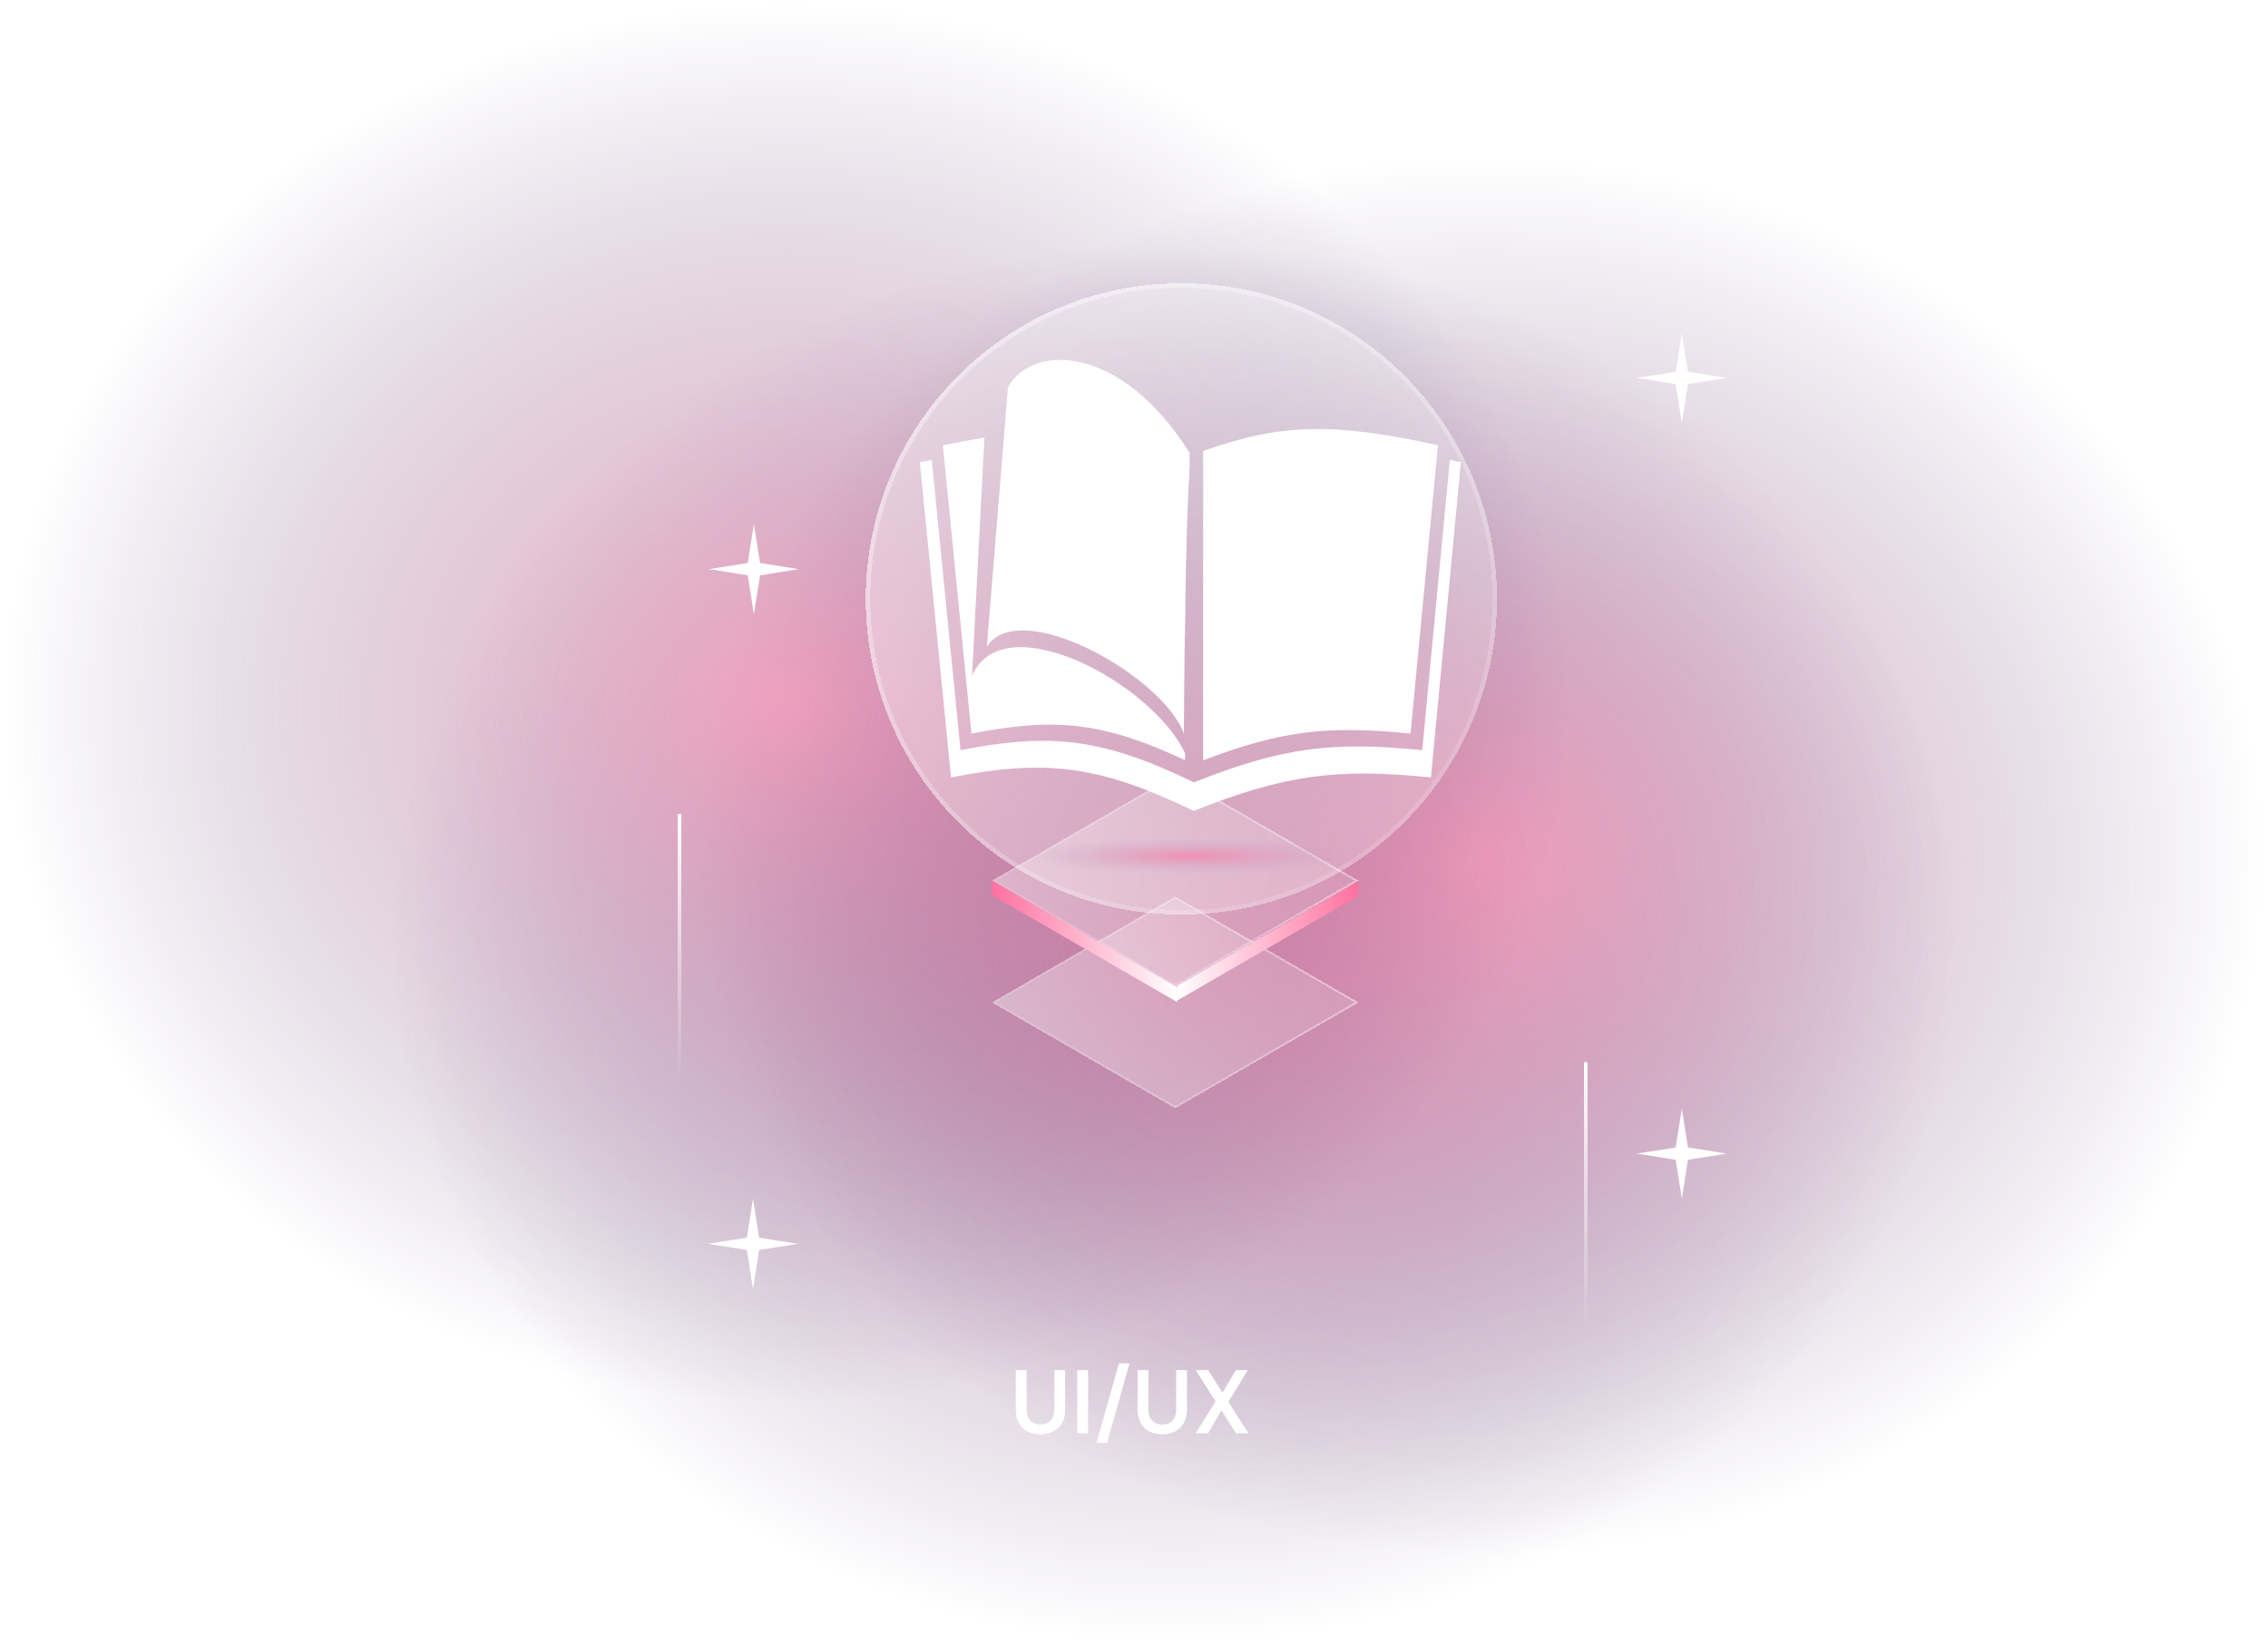 <svg width="503"
     height="365"
     viewBox="0 0 503 365"
     fill="none"
     xmlns="http://www.w3.org/2000/svg">
    <g filter="url(#filter0_bd_2210_82667)">
        <rect width="93.895"
              height="93.895"
              transform="matrix(0.866 0.5 -0.866 0.5 260.5 181.098)"
              fill="url(#paint0_linear_2210_82667)"
              shape-rendering="crispEdges" />
        <rect y="0.5"
              width="92.895"
              height="92.895"
              transform="matrix(0.866 0.5 -0.866 0.5 260.933 181.348)"
              stroke="url(#paint1_linear_2210_82667)"
              shape-rendering="crispEdges" />
    </g>
    <ellipse cx="260.4"
             cy="209"
             rx="174.4"
             ry="155.2"
             fill="url(#paint2_radial_2210_82667)"
             fill-opacity="0.5" />
    <ellipse cx="328.4"
             cy="190"
             rx="174.4"
             ry="155.2"
             fill="url(#paint3_radial_2210_82667)"
             fill-opacity="0.5" />
    <ellipse cx="174.4"
             cy="156"
             rx="174.4"
             ry="155.2"
             fill="url(#paint4_radial_2210_82667)"
             fill-opacity="0.5" />
    <g filter="url(#filter1_bd_2210_82667)">
        <rect width="46.947"
              height="46.947"
              transform="matrix(0.866 0.5 -0.866 0.5 260.659 198.8)"
              fill="url(#paint5_linear_2210_82667)"
              shape-rendering="crispEdges" />
        <rect y="0.25"
              width="46.447"
              height="46.447"
              transform="matrix(0.866 0.5 -0.866 0.5 260.875 198.925)"
              stroke="url(#paint6_linear_2210_82667)"
              stroke-width="0.5"
              shape-rendering="crispEdges" />
    </g>
    <g filter="url(#filter2_d_2210_82667)">
        <rect width="46.947"
              height="46.947"
              transform="matrix(0.866 0.5 -0.866 0.5 260.663 171.8)"
              fill="url(#paint7_linear_2210_82667)"
              shape-rendering="crispEdges" />
        <rect y="0.25"
              width="46.447"
              height="46.447"
              transform="matrix(0.866 0.5 -0.866 0.5 260.879 171.925)"
              stroke="url(#paint8_linear_2210_82667)"
              stroke-width="0.5"
              shape-rendering="crispEdges" />
    </g>
    <rect width="46.371"
          height="3.266"
          transform="matrix(0.866 -0.5 -7.53505e-05 1 261.004 218.62)"
          fill="url(#paint9_linear_2210_82667)" />
    <rect width="47.427"
          height="3.266"
          transform="matrix(-0.866 -0.5 7.53505e-05 1 261.073 218.934)"
          fill="url(#paint10_linear_2210_82667)" />
    <g filter="url(#filter3_bdi_2210_82667)">
        <circle cx="262"
                cy="132.8"
                r="70"
                fill="url(#paint11_linear_2210_82667)"
                shape-rendering="crispEdges" />
        <circle cx="262"
                cy="132.8"
                r="69.5"
                stroke="url(#paint12_linear_2210_82667)"
                shape-rendering="crispEdges" />
    </g>
    <g filter="url(#filter4_d_2210_82667)">
        <path d="M167.199 116.2L168.564 124.836L177.199 126.2L168.564 127.565L167.199 136.2L165.835 127.565L157.199 126.2L165.835 124.836L167.199 116.2Z"
              fill="white" />
    </g>
    <g filter="url(#filter5_d_2210_82667)">
        <path d="M373 245.8L374.365 254.435L383 255.8L374.365 257.165L373 265.8L371.635 257.165L363 255.8L371.635 254.435L373 245.8Z"
              fill="white" />
    </g>
    <g filter="url(#filter6_d_2210_82667)">
        <path d="M373 73.8L374.365 82.435L383 83.8L374.365 85.165L373 93.8L371.635 85.165L363 83.8L371.635 82.435L373 73.8Z"
              fill="white" />
    </g>
    <g filter="url(#filter7_d_2210_82667)">
        <path d="M167 265.8L168.365 274.435L177 275.8L168.365 277.165L167 285.8L165.635 277.165L157 275.8L165.635 274.435L167 265.8Z"
              fill="white" />
    </g>
    <g filter="url(#filter8_d_2210_82667)">
        <path d="M352.199 235.9C352.199 235.624 351.975 235.4 351.699 235.4C351.423 235.4 351.199 235.624 351.199 235.9V299.4H352.199V235.9Z"
              fill="url(#paint13_linear_2210_82667)"
              shape-rendering="crispEdges" />
    </g>
    <g filter="url(#filter9_d_2210_82667)">
        <path d="M151.199 180.9C151.199 180.624 150.975 180.4 150.699 180.4C150.423 180.4 150.199 180.624 150.199 180.9V244.4H151.199V180.9Z"
              fill="url(#paint14_linear_2210_82667)"
              shape-rendering="crispEdges" />
    </g>
    <g filter="url(#filter10_d_2210_82667)">
        <path fill-rule="evenodd"
              clip-rule="evenodd"
              d="M206.649 97.986L213.024 162.343C233.167 158.405 244.499 159.675 264.792 169.472C284.425 161.686 295.515 160.335 315.421 162.343L321.545 97.971C322.351 98.142 323.169 98.32 324 98.504L317.354 168.387C296.664 166.299 285.136 167.704 264.728 175.8C243.636 165.613 231.857 164.292 210.92 168.387L204 98.504C204.898 98.326 205.78 98.153 206.649 97.986Z"
              fill="white" />
        <path fill-rule="evenodd"
              clip-rule="evenodd"
              d="M218.328 93.028C215.424 93.508 212.377 94.082 209.11 94.728L215.442 158.664C233.981 155.039 244.673 156.053 262.834 164.569V163.023C255.57 147.528 222.621 129.766 215.575 145.829L218.328 93.028ZM262.834 137.989V116.377C262.703 123.342 262.735 130.935 262.834 137.989ZM262.834 101.113V96.214C261.142 95.69 259.511 95.215 257.931 94.786C259.57 96.778 261.208 98.889 262.834 101.113ZM312.831 158.664C294.64 156.829 284.19 157.944 266.834 164.605V96.004C283.946 89.88 295.788 89.618 318.913 94.728L312.831 158.664Z"
              fill="white" />
        <path fill-rule="evenodd"
              clip-rule="evenodd"
              d="M263.839 96.445C248.858 72.488 229.115 71.968 223.555 81.827L218.858 139.413C226.096 127.98 258.172 146.106 262.534 158.682C262.556 158.747 262.573 156.666 262.6 153.177C262.689 141.695 262.897 114.958 263.839 99.185V96.445Z"
              fill="white" />
    </g>
    <ellipse cx="264"
             cy="189.8"
             rx="37"
             ry="4"
             fill="url(#paint15_radial_2210_82667)"
             fill-opacity="0.6" />
    <path d="M230.72 318.04C229.707 318.04 228.787 317.84 227.96 317.44C227.147 317.04 226.493 316.427 226 315.6C225.52 314.773 225.28 313.733 225.28 312.48V303.8H227.68V312.5C227.68 313.26 227.807 313.887 228.06 314.38C228.313 314.873 228.667 315.247 229.12 315.5C229.587 315.74 230.133 315.86 230.76 315.86C231.4 315.86 231.947 315.74 232.4 315.5C232.867 315.247 233.22 314.873 233.46 314.38C233.713 313.887 233.84 313.26 233.84 312.5V303.8H236.24V312.48C236.24 313.733 235.993 314.773 235.5 315.6C235.007 316.427 234.34 317.04 233.5 317.44C232.66 317.84 231.733 318.04 230.72 318.04ZM238.916 317.8V303.8H241.316V317.8H238.916ZM243.171 319.96L248.171 302.3H250.511L245.511 319.96H243.171ZM257.732 318.04C256.718 318.04 255.798 317.84 254.972 317.44C254.158 317.04 253.505 316.427 253.012 315.6C252.532 314.773 252.292 313.733 252.292 312.48V303.8H254.692V312.5C254.692 313.26 254.818 313.887 255.072 314.38C255.325 314.873 255.678 315.247 256.132 315.5C256.598 315.74 257.145 315.86 257.772 315.86C258.412 315.86 258.958 315.74 259.412 315.5C259.878 315.247 260.232 314.873 260.472 314.38C260.725 313.887 260.852 313.26 260.852 312.5V303.8H263.252V312.48C263.252 313.733 263.005 314.773 262.512 315.6C262.018 316.427 261.352 317.04 260.512 317.44C259.672 317.84 258.745 318.04 257.732 318.04ZM265.207 317.8L269.587 310.72L265.167 303.8H267.927L271.127 308.82L274.067 303.8H276.767L272.427 310.82L276.867 317.8H274.107L270.887 312.72L267.927 317.8H265.207Z"
          fill="white" />
    <defs>
        <filter id="filter0_bd_2210_82667"
                x="168.883"
                y="170.798"
                width="183.235"
                height="114.489"
                filterUnits="userSpaceOnUse"
                color-interpolation-filters="sRGB">
            <feFlood flood-opacity="0"
                     result="BackgroundImageFix" />
            <feGaussianBlur in="BackgroundImageFix"
                            stdDeviation="2" />
            <feComposite in2="SourceAlpha"
                         operator="in"
                         result="effect1_backgroundBlur_2210_82667" />
            <feColorMatrix in="SourceAlpha"
                           type="matrix"
                           values="0 0 0 0 0 0 0 0 0 0 0 0 0 0 0 0 0 0 127 0"
                           result="hardAlpha" />
            <feOffset />
            <feGaussianBlur stdDeviation="5.15" />
            <feComposite in2="hardAlpha"
                         operator="out" />
            <feColorMatrix type="matrix"
                           values="0 0 0 0 1 0 0 0 0 1 0 0 0 0 1 0 0 0 0.4 0" />
            <feBlend mode="normal"
                     in2="effect1_backgroundBlur_2210_82667"
                     result="effect2_dropShadow_2210_82667" />
            <feBlend mode="normal"
                     in="SourceGraphic"
                     in2="effect2_dropShadow_2210_82667"
                     result="shape" />
        </filter>
        <filter id="filter1_bd_2210_82667"
                x="214.85"
                y="193.65"
                width="91.617"
                height="57.245"
                filterUnits="userSpaceOnUse"
                color-interpolation-filters="sRGB">
            <feFlood flood-opacity="0"
                     result="BackgroundImageFix" />
            <feGaussianBlur in="BackgroundImageFix"
                            stdDeviation="1" />
            <feComposite in2="SourceAlpha"
                         operator="in"
                         result="effect1_backgroundBlur_2210_82667" />
            <feColorMatrix in="SourceAlpha"
                           type="matrix"
                           values="0 0 0 0 0 0 0 0 0 0 0 0 0 0 0 0 0 0 127 0"
                           result="hardAlpha" />
            <feOffset />
            <feGaussianBlur stdDeviation="2.575" />
            <feComposite in2="hardAlpha"
                         operator="out" />
            <feColorMatrix type="matrix"
                           values="0 0 0 0 1 0 0 0 0 1 0 0 0 0 1 0 0 0 0.4 0" />
            <feBlend mode="normal"
                     in2="effect1_backgroundBlur_2210_82667"
                     result="effect2_dropShadow_2210_82667" />
            <feBlend mode="normal"
                     in="SourceGraphic"
                     in2="effect2_dropShadow_2210_82667"
                     result="shape" />
        </filter>
        <filter id="filter2_d_2210_82667"
                x="214.854"
                y="166.65"
                width="91.617"
                height="57.245"
                filterUnits="userSpaceOnUse"
                color-interpolation-filters="sRGB">
            <feFlood flood-opacity="0"
                     result="BackgroundImageFix" />
            <feColorMatrix in="SourceAlpha"
                           type="matrix"
                           values="0 0 0 0 0 0 0 0 0 0 0 0 0 0 0 0 0 0 127 0"
                           result="hardAlpha" />
            <feOffset />
            <feGaussianBlur stdDeviation="2.575" />
            <feComposite in2="hardAlpha"
                         operator="out" />
            <feColorMatrix type="matrix"
                           values="0 0 0 0 1 0 0 0 0 1 0 0 0 0 1 0 0 0 0.4 0" />
            <feBlend mode="normal"
                     in2="BackgroundImageFix"
                     result="effect1_dropShadow_2210_82667" />
            <feBlend mode="normal"
                     in="SourceGraphic"
                     in2="effect1_dropShadow_2210_82667"
                     result="shape" />
        </filter>
        <filter id="filter3_bdi_2210_82667"
                x="172"
                y="42.8"
                width="180"
                height="180"
                filterUnits="userSpaceOnUse"
                color-interpolation-filters="sRGB">
            <feFlood flood-opacity="0"
                     result="BackgroundImageFix" />
            <feGaussianBlur in="BackgroundImageFix"
                            stdDeviation="10" />
            <feComposite in2="SourceAlpha"
                         operator="in"
                         result="effect1_backgroundBlur_2210_82667" />
            <feColorMatrix in="SourceAlpha"
                           type="matrix"
                           values="0 0 0 0 0 0 0 0 0 0 0 0 0 0 0 0 0 0 127 0"
                           result="hardAlpha" />
            <feOffset />
            <feGaussianBlur stdDeviation="10" />
            <feComposite in2="hardAlpha"
                         operator="out" />
            <feColorMatrix type="matrix"
                           values="0 0 0 0 1 0 0 0 0 1 0 0 0 0 1 0 0 0 0.5 0" />
            <feBlend mode="normal"
                     in2="effect1_backgroundBlur_2210_82667"
                     result="effect2_dropShadow_2210_82667" />
            <feBlend mode="normal"
                     in="SourceGraphic"
                     in2="effect2_dropShadow_2210_82667"
                     result="shape" />
            <feColorMatrix in="SourceAlpha"
                           type="matrix"
                           values="0 0 0 0 0 0 0 0 0 0 0 0 0 0 0 0 0 0 127 0"
                           result="hardAlpha" />
            <feOffset />
            <feGaussianBlur stdDeviation="8" />
            <feComposite in2="hardAlpha"
                         operator="arithmetic"
                         k2="-1"
                         k3="1" />
            <feColorMatrix type="matrix"
                           values="0 0 0 0 0.625 0 0 0 0 0.919 0 0 0 0 1 0 0 0 0.5 0" />
            <feBlend mode="normal"
                     in2="shape"
                     result="effect3_innerShadow_2210_82667" />
        </filter>
        <filter id="filter4_d_2210_82667"
                x="149.199"
                y="108.2"
                width="36"
                height="36"
                filterUnits="userSpaceOnUse"
                color-interpolation-filters="sRGB">
            <feFlood flood-opacity="0"
                     result="BackgroundImageFix" />
            <feColorMatrix in="SourceAlpha"
                           type="matrix"
                           values="0 0 0 0 0 0 0 0 0 0 0 0 0 0 0 0 0 0 127 0"
                           result="hardAlpha" />
            <feOffset />
            <feGaussianBlur stdDeviation="4" />
            <feComposite in2="hardAlpha"
                         operator="out" />
            <feColorMatrix type="matrix"
                           values="0 0 0 0 1 0 0 0 0 1 0 0 0 0 1 0 0 0 1 0" />
            <feBlend mode="normal"
                     in2="BackgroundImageFix"
                     result="effect1_dropShadow_2210_82667" />
            <feBlend mode="normal"
                     in="SourceGraphic"
                     in2="effect1_dropShadow_2210_82667"
                     result="shape" />
        </filter>
        <filter id="filter5_d_2210_82667"
                x="355"
                y="237.8"
                width="36"
                height="36"
                filterUnits="userSpaceOnUse"
                color-interpolation-filters="sRGB">
            <feFlood flood-opacity="0"
                     result="BackgroundImageFix" />
            <feColorMatrix in="SourceAlpha"
                           type="matrix"
                           values="0 0 0 0 0 0 0 0 0 0 0 0 0 0 0 0 0 0 127 0"
                           result="hardAlpha" />
            <feOffset />
            <feGaussianBlur stdDeviation="4" />
            <feComposite in2="hardAlpha"
                         operator="out" />
            <feColorMatrix type="matrix"
                           values="0 0 0 0 1 0 0 0 0 1 0 0 0 0 1 0 0 0 1 0" />
            <feBlend mode="normal"
                     in2="BackgroundImageFix"
                     result="effect1_dropShadow_2210_82667" />
            <feBlend mode="normal"
                     in="SourceGraphic"
                     in2="effect1_dropShadow_2210_82667"
                     result="shape" />
        </filter>
        <filter id="filter6_d_2210_82667"
                x="355"
                y="65.8"
                width="36"
                height="36"
                filterUnits="userSpaceOnUse"
                color-interpolation-filters="sRGB">
            <feFlood flood-opacity="0"
                     result="BackgroundImageFix" />
            <feColorMatrix in="SourceAlpha"
                           type="matrix"
                           values="0 0 0 0 0 0 0 0 0 0 0 0 0 0 0 0 0 0 127 0"
                           result="hardAlpha" />
            <feOffset />
            <feGaussianBlur stdDeviation="4" />
            <feComposite in2="hardAlpha"
                         operator="out" />
            <feColorMatrix type="matrix"
                           values="0 0 0 0 1 0 0 0 0 1 0 0 0 0 1 0 0 0 1 0" />
            <feBlend mode="normal"
                     in2="BackgroundImageFix"
                     result="effect1_dropShadow_2210_82667" />
            <feBlend mode="normal"
                     in="SourceGraphic"
                     in2="effect1_dropShadow_2210_82667"
                     result="shape" />
        </filter>
        <filter id="filter7_d_2210_82667"
                x="149"
                y="257.8"
                width="36"
                height="36"
                filterUnits="userSpaceOnUse"
                color-interpolation-filters="sRGB">
            <feFlood flood-opacity="0"
                     result="BackgroundImageFix" />
            <feColorMatrix in="SourceAlpha"
                           type="matrix"
                           values="0 0 0 0 0 0 0 0 0 0 0 0 0 0 0 0 0 0 127 0"
                           result="hardAlpha" />
            <feOffset />
            <feGaussianBlur stdDeviation="4" />
            <feComposite in2="hardAlpha"
                         operator="out" />
            <feColorMatrix type="matrix"
                           values="0 0 0 0 1 0 0 0 0 1 0 0 0 0 1 0 0 0 1 0" />
            <feBlend mode="normal"
                     in2="BackgroundImageFix"
                     result="effect1_dropShadow_2210_82667" />
            <feBlend mode="normal"
                     in="SourceGraphic"
                     in2="effect1_dropShadow_2210_82667"
                     result="shape" />
        </filter>
        <filter id="filter8_d_2210_82667"
                x="345.599"
                y="229.8"
                width="12.2"
                height="75.2"
                filterUnits="userSpaceOnUse"
                color-interpolation-filters="sRGB">
            <feFlood flood-opacity="0"
                     result="BackgroundImageFix" />
            <feColorMatrix in="SourceAlpha"
                           type="matrix"
                           values="0 0 0 0 0 0 0 0 0 0 0 0 0 0 0 0 0 0 127 0"
                           result="hardAlpha" />
            <feOffset />
            <feGaussianBlur stdDeviation="2.8" />
            <feComposite in2="hardAlpha"
                         operator="out" />
            <feColorMatrix type="matrix"
                           values="0 0 0 0 1 0 0 0 0 1 0 0 0 0 1 0 0 0 0.8 0" />
            <feBlend mode="normal"
                     in2="BackgroundImageFix"
                     result="effect1_dropShadow_2210_82667" />
            <feBlend mode="normal"
                     in="SourceGraphic"
                     in2="effect1_dropShadow_2210_82667"
                     result="shape" />
        </filter>
        <filter id="filter9_d_2210_82667"
                x="144.599"
                y="174.8"
                width="12.2"
                height="75.2"
                filterUnits="userSpaceOnUse"
                color-interpolation-filters="sRGB">
            <feFlood flood-opacity="0"
                     result="BackgroundImageFix" />
            <feColorMatrix in="SourceAlpha"
                           type="matrix"
                           values="0 0 0 0 0 0 0 0 0 0 0 0 0 0 0 0 0 0 127 0"
                           result="hardAlpha" />
            <feOffset />
            <feGaussianBlur stdDeviation="2.8" />
            <feComposite in2="hardAlpha"
                         operator="out" />
            <feColorMatrix type="matrix"
                           values="0 0 0 0 1 0 0 0 0 1 0 0 0 0 1 0 0 0 0.8 0" />
            <feBlend mode="normal"
                     in2="BackgroundImageFix"
                     result="effect1_dropShadow_2210_82667" />
            <feBlend mode="normal"
                     in="SourceGraphic"
                     in2="effect1_dropShadow_2210_82667"
                     result="shape" />
        </filter>
        <filter id="filter10_d_2210_82667"
                x="186.8"
                y="62.6"
                width="154.4"
                height="134.4"
                filterUnits="userSpaceOnUse"
                color-interpolation-filters="sRGB">
            <feFlood flood-opacity="0"
                     result="BackgroundImageFix" />
            <feColorMatrix in="SourceAlpha"
                           type="matrix"
                           values="0 0 0 0 0 0 0 0 0 0 0 0 0 0 0 0 0 0 127 0"
                           result="hardAlpha" />
            <feOffset dy="4" />
            <feGaussianBlur stdDeviation="8.6" />
            <feComposite in2="hardAlpha"
                         operator="out" />
            <feColorMatrix type="matrix"
                           values="0 0 0 0 1 0 0 0 0 0.443 0 0 0 0 0.627 0 0 0 1 0" />
            <feBlend mode="normal"
                     in2="BackgroundImageFix"
                     result="effect1_dropShadow_2210_82667" />
            <feBlend mode="normal"
                     in="SourceGraphic"
                     in2="effect1_dropShadow_2210_82667"
                     result="shape" />
        </filter>
        <linearGradient id="paint0_linear_2210_82667"
                        x1="-6.699"
                        y1="100.109"
                        x2="84.344"
                        y2="-27.36"
                        gradientUnits="userSpaceOnUse">
            <stop stop-color="white"
                  stop-opacity="0.4" />
            <stop offset="1"
                  stop-color="white"
                  stop-opacity="0.1" />
        </linearGradient>
        <linearGradient id="paint1_linear_2210_82667"
                        x1="101.841"
                        y1="-8.431"
                        x2="13.139"
                        y2="115.762"
                        gradientUnits="userSpaceOnUse">
            <stop stop-color="white"
                  stop-opacity="0.4" />
            <stop offset="1"
                  stop-color="white"
                  stop-opacity="0.1" />
        </linearGradient>
        <radialGradient id="paint2_radial_2210_82667"
                        cx="0"
                        cy="0"
                        r="1"
                        gradientUnits="userSpaceOnUse"
                        gradientTransform="translate(260.4 209) rotate(90) scale(155.2 174.4)">
            <stop stop-color="#FF71A0" />
            <stop offset="1"
                  stop-color="#1E0246"
                  stop-opacity="0" />
        </radialGradient>
        <radialGradient id="paint3_radial_2210_82667"
                        cx="0"
                        cy="0"
                        r="1"
                        gradientUnits="userSpaceOnUse"
                        gradientTransform="translate(328.4 190) rotate(90) scale(155.2 174.4)">
            <stop stop-color="#FF71A0" />
            <stop offset="1"
                  stop-color="#1E0246"
                  stop-opacity="0" />
        </radialGradient>
        <radialGradient id="paint4_radial_2210_82667"
                        cx="0"
                        cy="0"
                        r="1"
                        gradientUnits="userSpaceOnUse"
                        gradientTransform="translate(174.4 156) rotate(90) scale(155.2 174.4)">
            <stop stop-color="#FF71A0" />
            <stop offset="1"
                  stop-color="#1E0246"
                  stop-opacity="0" />
        </radialGradient>
        <linearGradient id="paint5_linear_2210_82667"
                        x1="-3.349"
                        y1="50.054"
                        x2="42.172"
                        y2="-13.68"
                        gradientUnits="userSpaceOnUse">
            <stop stop-color="white"
                  stop-opacity="0.4" />
            <stop offset="1"
                  stop-color="white"
                  stop-opacity="0.1" />
        </linearGradient>
        <linearGradient id="paint6_linear_2210_82667"
                        x1="50.92"
                        y1="-4.215"
                        x2="6.569"
                        y2="57.881"
                        gradientUnits="userSpaceOnUse">
            <stop stop-color="white"
                  stop-opacity="0.4" />
            <stop offset="1"
                  stop-color="white"
                  stop-opacity="0.1" />
        </linearGradient>
        <linearGradient id="paint7_linear_2210_82667"
                        x1="-3.349"
                        y1="50.054"
                        x2="42.172"
                        y2="-13.68"
                        gradientUnits="userSpaceOnUse">
            <stop stop-color="white"
                  stop-opacity="0.4" />
            <stop offset="1"
                  stop-color="white"
                  stop-opacity="0.1" />
        </linearGradient>
        <linearGradient id="paint8_linear_2210_82667"
                        x1="50.92"
                        y1="-4.215"
                        x2="6.569"
                        y2="57.881"
                        gradientUnits="userSpaceOnUse">
            <stop stop-color="white"
                  stop-opacity="0.4" />
            <stop offset="1"
                  stop-color="white"
                  stop-opacity="0.1" />
        </linearGradient>
        <linearGradient id="paint9_linear_2210_82667"
                        x1="0"
                        y1="1.633"
                        x2="46.371"
                        y2="1.633"
                        gradientUnits="userSpaceOnUse">
            <stop stop-color="white" />
            <stop offset="1"
                  stop-color="#FF71A0" />
        </linearGradient>
        <linearGradient id="paint10_linear_2210_82667"
                        x1="0"
                        y1="1.633"
                        x2="47.427"
                        y2="1.633"
                        gradientUnits="userSpaceOnUse">
            <stop stop-color="white" />
            <stop offset="1"
                  stop-color="#FF71A0" />
        </linearGradient>
        <linearGradient id="paint11_linear_2210_82667"
                        x1="228.719"
                        y1="91.068"
                        x2="365.281"
                        y2="184.397"
                        gradientUnits="userSpaceOnUse">
            <stop stop-color="white"
                  stop-opacity="0.4" />
            <stop offset="1"
                  stop-color="white"
                  stop-opacity="0.2" />
        </linearGradient>
        <linearGradient id="paint12_linear_2210_82667"
                        x1="201.185"
                        y1="62.8"
                        x2="322.815"
                        y2="202.8"
                        gradientUnits="userSpaceOnUse">
            <stop stop-color="white"
                  stop-opacity="0.4" />
            <stop offset="1"
                  stop-color="white"
                  stop-opacity="0.1" />
        </linearGradient>
        <linearGradient id="paint13_linear_2210_82667"
                        x1="351.699"
                        y1="235.4"
                        x2="351.699"
                        y2="294.6"
                        gradientUnits="userSpaceOnUse">
            <stop stop-color="white" />
            <stop offset="1"
                  stop-color="white"
                  stop-opacity="0" />
        </linearGradient>
        <linearGradient id="paint14_linear_2210_82667"
                        x1="150.699"
                        y1="180.4"
                        x2="150.699"
                        y2="239.6"
                        gradientUnits="userSpaceOnUse">
            <stop stop-color="white" />
            <stop offset="1"
                  stop-color="white"
                  stop-opacity="0" />
        </linearGradient>
        <radialGradient id="paint15_radial_2210_82667"
                        cx="0"
                        cy="0"
                        r="1"
                        gradientUnits="userSpaceOnUse"
                        gradientTransform="translate(264 189.8) scale(37 4)">
            <stop stop-color="#FF71A0" />
            <stop offset="1"
                  stop-color="#B6A3C1"
                  stop-opacity="0" />
        </radialGradient>
    </defs>
</svg>